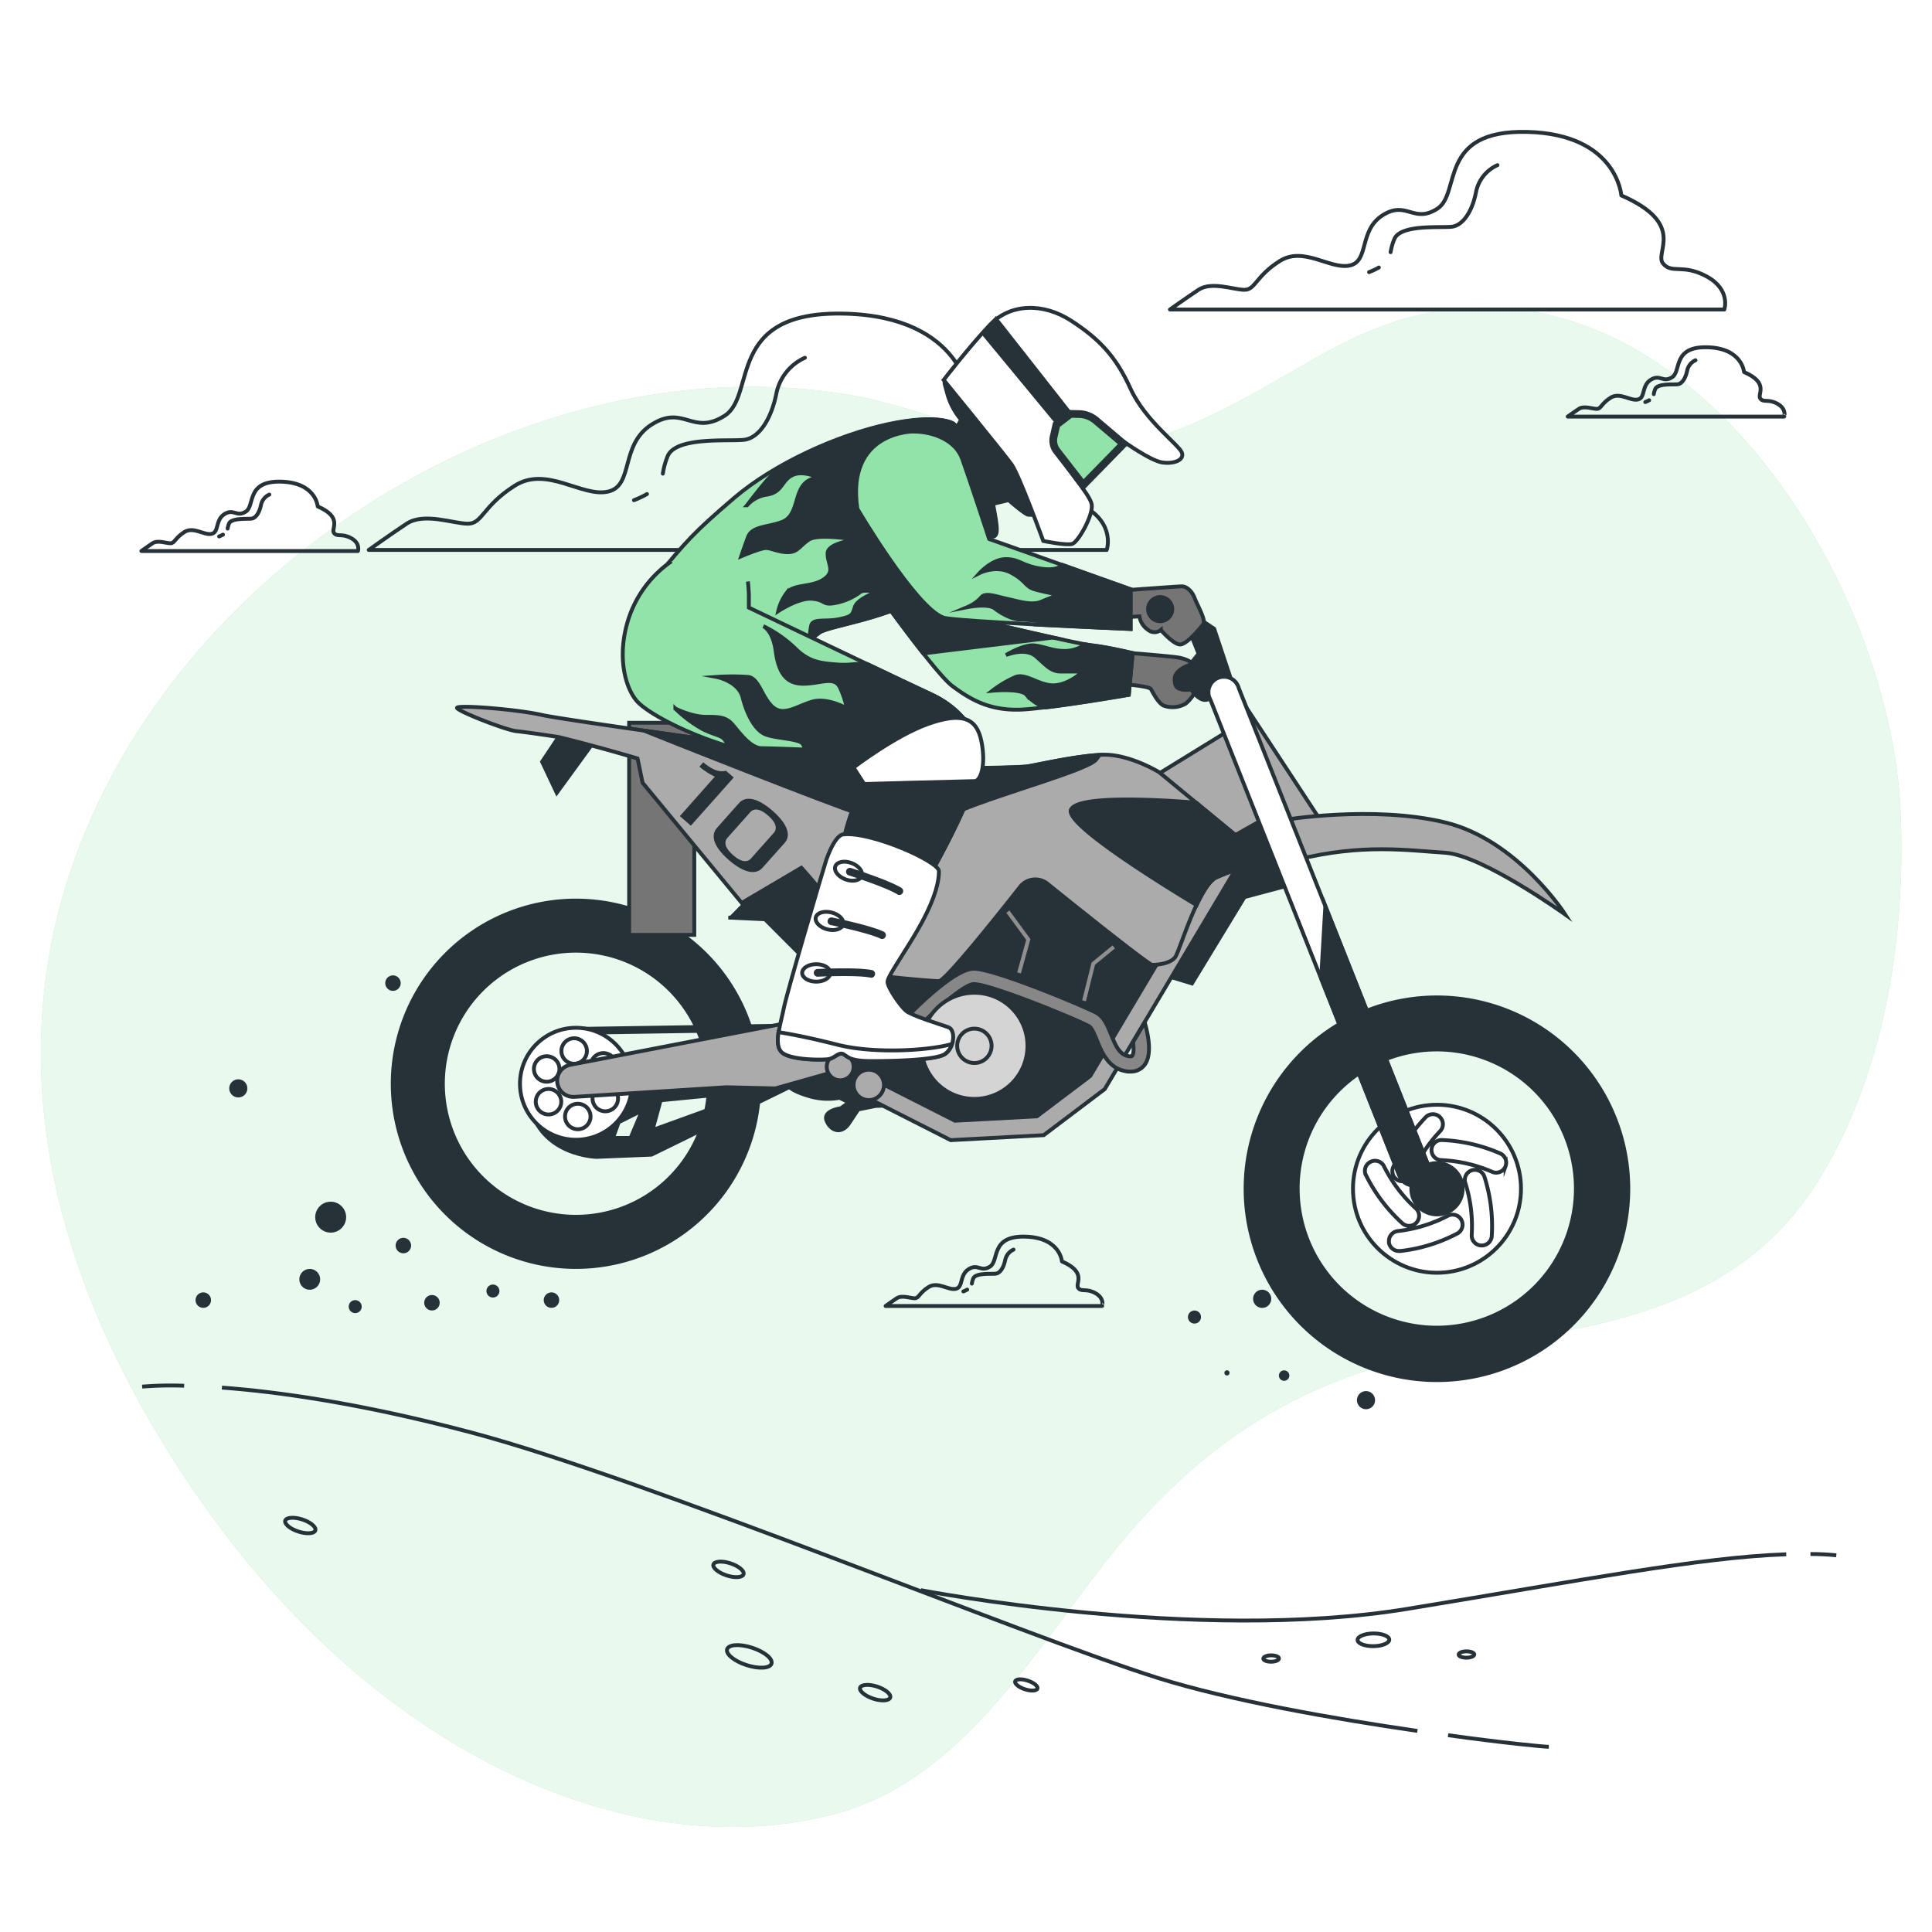 <svg class="animated" id="freepik_stories-motocross" xmlns="http://www.w3.org/2000/svg" viewBox="0 0 500 500" version="1.1" xmlns:xlink="http://www.w3.org/1999/xlink" xmlns:svgjs="http://svgjs.com/svgjs"><style>svg#freepik_stories-motocross:not(.animated) .animable {opacity: 0;}svg#freepik_stories-motocross.animated #freepik--Clouds--inject-52 {animation: 1s 1 forwards cubic-bezier(.36,-0.01,.5,1.38) slideRight,3s Infinite  linear shake;animation-delay: 0s,1s;}svg#freepik_stories-motocross.animated #freepik--Character--inject-52 {animation: 1.0s 1 forwards cubic-bezier(.36,-0.01,.5,1.38) lightSpeedLeft,1.5s Infinite  linear shake;animation-delay: 0s,1s;}            @keyframes slideRight {                0% {                    opacity: 0;                    transform: translateX(30px);                }                100% {                    opacity: 1;                    transform: translateX(0);                }            }                    @keyframes shake {                10%, 90% {                    transform: translate3d(-1px, 0, 0);                  }                  20%, 80% {                    transform: translate3d(2px, 0, 0);                  }                  30%, 50%, 70% {                    transform: translate3d(-4px, 0, 0);                  }                  40%, 60% {                    transform: translate3d(4px, 0, 0);                  }            }                    @keyframes lightSpeedLeft {              from {                transform: translate3d(-50%, 0, 0) skewX(20deg);                opacity: 0;              }              60% {                transform: skewX(-10deg);                opacity: 1;              }              80% {                transform: skewX(2deg);              }              to {                opacity: 1;                transform: translate3d(0, 0, 0);              }            }        </style><g id="freepik--background-simple--inject-52" class="animable" style="transform-origin: 251.33px 276.195px;"><path d="M339,93.48c-17,9.66-35.51,21.61-56.15,22.69-21.34,1.12-41.39-10.14-62.07-13.8C131.81,86.61,30.84,154.75,13.37,243.85c-8.93,45.55,4.46,89.31,28.06,128.41C91.05,454.51,164.19,483.86,217,469.17c33.1-9.2,52-44.16,72.29-68.94,26.27-32,55.33-47.09,96.29-52.68,34.65-4.72,66.73-11.45,85.91-43.47,16.52-27.59,21.74-62.29,20.38-94C489.32,150.2,436.41,65.13,366.54,81.68,356.78,84,347.77,88.47,339,93.48Z" style="fill: rgb(146, 227, 169); transform-origin: 251.33px 276.195px;" id="elg7vcorna6b8" class="animable"></path><g id="el41f561ihtqo"><path d="M339,93.48c-17,9.66-35.51,21.61-56.15,22.69-21.34,1.12-41.39-10.14-62.07-13.8C131.81,86.61,30.84,154.75,13.37,243.85c-8.93,45.55,4.46,89.31,28.06,128.41C91.05,454.51,164.19,483.86,217,469.17c33.1-9.2,52-44.16,72.29-68.94,26.27-32,55.33-47.09,96.29-52.68,34.65-4.72,66.73-11.45,85.91-43.47,16.52-27.59,21.74-62.29,20.38-94C489.32,150.2,436.41,65.13,366.54,81.68,356.78,84,347.77,88.47,339,93.48Z" style="fill: rgb(255, 255, 255); opacity: 0.8; transform-origin: 251.33px 276.195px;" class="animable"></path></g></g><g id="freepik--Floor--inject-52" class="animable" style="transform-origin: 256.01px 405.317px;"><path d="M374.76,449.07c14.41,2,24.9,3,26.07,3" style="fill: none; stroke: rgb(38, 50, 56); stroke-miterlimit: 10; transform-origin: 387.795px 450.57px;" id="eln9xfkyne27" class="animable"></path><path d="M57.43,359.11c14.24,1.05,35.83,4,64.66,11.65,45.71,12.15,142.85,52.58,177.56,63.49,18.7,5.87,45.73,10.6,67.17,13.71" style="fill: none; stroke: rgb(38, 50, 56); stroke-miterlimit: 10; transform-origin: 212.125px 403.535px;" id="el81sx43frz4k" class="animable"></path><path d="M36.79,358.86a91.67,91.67,0,0,1,10.87-.23" style="fill: none; stroke: rgb(38, 50, 56); stroke-miterlimit: 10; transform-origin: 42.225px 358.712px;" id="elynao3b8c5kj" class="animable"></path><path d="M468.54,402.18q3.49,0,6.69.33" style="fill: none; stroke: rgb(38, 50, 56); stroke-miterlimit: 10; transform-origin: 471.885px 402.345px;" id="eli8n73i6t9oh" class="animable"></path><path d="M238.29,411.53s71.28,13.79,125.84,4.86C409.2,409,440.05,403,462.28,402.25" style="fill: none; stroke: rgb(38, 50, 56); stroke-miterlimit: 10; transform-origin: 350.285px 410.825px;" id="ellnhb6b9if8" class="animable"></path><path d="M199.66,430.55c-.4,1.24-3.3,1.4-6.48.37s-5.43-2.88-5-4.12,3.31-1.4,6.49-.36S200.07,429.31,199.66,430.55Z" style="fill: none; stroke: rgb(38, 50, 56); stroke-miterlimit: 10; transform-origin: 193.918px 428.676px;" id="eli4voupghm" class="animable"></path><path d="M268.49,437c-.21.62-1.66.7-3.25.18s-2.71-1.43-2.51-2.05,1.65-.7,3.24-.18S268.69,436.38,268.49,437Z" style="fill: none; stroke: rgb(38, 50, 56); stroke-miterlimit: 10; transform-origin: 265.61px 436.065px;" id="elzm8zog9eqql" class="animable"></path><path d="M230.39,439.32c-.29.86-2.26,1-4.41.29s-3.67-2-3.39-2.83,2.26-1,4.41-.29S230.67,438.46,230.39,439.32Z" style="fill: none; stroke: rgb(38, 50, 56); stroke-miterlimit: 10; transform-origin: 226.49px 438.055px;" id="ele2c7r0uihd4" class="animable"></path><path d="M192.43,407.42c-.29.86-2.26,1-4.41.29s-3.67-2-3.39-2.83,2.26-1,4.41-.29S192.71,406.55,192.43,407.42Z" style="fill: none; stroke: rgb(38, 50, 56); stroke-miterlimit: 10; transform-origin: 188.53px 406.155px;" id="el7honqntkde2" class="animable"></path><path d="M81.61,396.06c-.28.87-2.25,1-4.41.3s-3.66-2-3.38-2.83,2.25-1,4.4-.3S81.89,395.2,81.61,396.06Z" style="fill: none; stroke: rgb(38, 50, 56); stroke-miterlimit: 10; transform-origin: 77.715px 394.801px;" id="el0yqv23308ux" class="animable"></path><path d="M359.54,424.34c0,.91-1.82,1.66-4.08,1.69s-4.11-.7-4.12-1.61,1.82-1.66,4.08-1.68S359.53,423.43,359.54,424.34Z" style="fill: none; stroke: rgb(38, 50, 56); stroke-miterlimit: 10; transform-origin: 355.44px 424.385px;" id="elez1f76nbo7m" class="animable"></path><path d="M331,429.2c0,.46-.91.84-2,.85s-2.05-.35-2.06-.8.91-.84,2-.85S331,428.75,331,429.2Z" style="fill: none; stroke: rgb(38, 50, 56); stroke-miterlimit: 10; transform-origin: 328.97px 429.225px;" id="elifomwvysq7f" class="animable"></path><path d="M381.55,428.17c0,.45-.91.83-2,.84s-2.05-.34-2.06-.8.91-.83,2-.84S381.54,427.72,381.55,428.17Z" style="fill: none; stroke: rgb(38, 50, 56); stroke-miterlimit: 10; transform-origin: 379.52px 428.19px;" id="eltq4oa8pseg" class="animable"></path></g><g id="freepik--Clouds--inject-52" class="animable animator-active" style="transform-origin: 249.217px 186.058px;"><path d="M280.44,131c-8.31-4.53-12.08-.75-15.1-4.53s8.3-13.59-14.35-23.4c0,0-1.51-21.14-32.46-21.9s-22.65,21.14-31,26.43-10.56-3-18.87,2.26-4.53,15.86-11.32,17.37-15.86-6.8-24.16-1.51-8.31,9.81-12.08,9.81-11.33-3-15.86,0-9.81,6.8-9.81,6.8h191S288.74,135.49,280.44,131Z" style="fill: none; stroke: rgb(38, 50, 56); stroke-linecap: round; stroke-linejoin: round; transform-origin: 191.078px 111.74px;" id="el9itsc3h1av" class="animable"></path><path d="M167.44,127.86a24.63,24.63,0,0,1-3.37,1.59" style="fill: none; stroke: rgb(38, 50, 56); stroke-linecap: round; stroke-linejoin: round; transform-origin: 165.755px 128.655px;" id="ela941plhr27r" class="animable"></path><path d="M208.31,92.59a12.93,12.93,0,0,0-7.38,9.22c-1.38,6.91-4.6,11.52-8.29,12s-17.51-.92-19.81,4.15a19.83,19.83,0,0,0-1.29,4.62" style="fill: none; stroke: rgb(38, 50, 56); stroke-linecap: round; stroke-linejoin: round; transform-origin: 189.925px 107.585px;" id="eldwofqlrznf" class="animable"></path><path d="M90.87,139.27c-2.44-1.33-3.55-.22-4.43-1.33s2.43-4-4.21-6.87c0,0-.44-6.2-9.53-6.42s-6.65,6.2-9.08,7.75-3.1-.89-5.54.66-1.33,4.66-3.32,5.1-4.66-2-7.09-.44-2.44,2.88-3.55,2.88-3.32-.89-4.65,0-2.88,2-2.88,2H92.64S93.31,140.6,90.87,139.27Z" style="fill: none; stroke: rgb(38, 50, 56); stroke-linecap: round; stroke-linejoin: round; transform-origin: 64.657px 133.622px;" id="elae9jcntjt7" class="animable"></path><path d="M57.71,138.36a9.46,9.46,0,0,1-1,.47" style="fill: none; stroke: rgb(38, 50, 56); stroke-linecap: round; stroke-linejoin: round; transform-origin: 57.21px 138.595px;" id="el127zayn9q3p" class="animable"></path><path d="M69.7,128a3.75,3.75,0,0,0-2.16,2.7c-.41,2-1.35,3.38-2.44,3.52S60,134,59.29,135.45a6,6,0,0,0-.38,1.35" style="fill: none; stroke: rgb(38, 50, 56); stroke-linecap: round; stroke-linejoin: round; transform-origin: 64.305px 132.4px;" id="elhdyo12pxqa" class="animable"></path><path d="M441.71,71.56c-6.23-3.4-9.07-.56-11.34-3.4S436.61,58,419.6,50.58c0,0-1.14-15.88-24.38-16.44S378.2,50,372,54s-7.94-2.26-14.18,1.71-3.4,11.9-8.51,13-11.9-5.1-18.14-1.14S324.9,75,322.06,75s-8.5-2.27-11.9,0-7.38,5.1-7.38,5.1H446.25S448,75,441.71,71.56Z" style="fill: none; stroke: rgb(38, 50, 56); stroke-linecap: round; stroke-linejoin: round; transform-origin: 374.627px 57.113px;" id="elbft8lcm5epi" class="animable"></path><path d="M356.85,69.23a19.89,19.89,0,0,1-2.54,1.2" style="fill: none; stroke: rgb(38, 50, 56); stroke-linecap: round; stroke-linejoin: round; transform-origin: 355.58px 69.83px;" id="eljill4uyxzls" class="animable"></path><path d="M387.54,42.74A9.71,9.71,0,0,0,382,49.67c-1,5.19-3.46,8.65-6.23,9s-13.15-.69-14.88,3.12a15,15,0,0,0-1,3.47" style="fill: none; stroke: rgb(38, 50, 56); stroke-linecap: round; stroke-linejoin: round; transform-origin: 373.715px 54px;" id="el9d2mtucm5p" class="animable"></path><path d="M460,104.49c-2.44-1.33-3.55-.22-4.43-1.33s2.43-4-4.21-6.87c0,0-.45-6.2-9.53-6.42s-6.65,6.2-9.08,7.75-3.1-.88-5.54.67-1.33,4.65-3.33,5.1-4.65-2-7.08-.45-2.44,2.88-3.55,2.88-3.32-.88-4.65,0-2.88,2-2.88,2h56.05S462.4,105.82,460,104.49Z" style="fill: none; stroke: rgb(38, 50, 56); stroke-linecap: round; stroke-linejoin: round; transform-origin: 433.782px 98.842px;" id="eltid1wligge" class="animable"></path><path d="M426.8,103.58a7.8,7.8,0,0,1-1,.47" style="fill: none; stroke: rgb(38, 50, 56); stroke-linecap: round; stroke-linejoin: round; transform-origin: 426.3px 103.815px;" id="elajujsyl1juh" class="animable"></path><path d="M438.79,93.23a3.78,3.78,0,0,0-2.16,2.71c-.41,2-1.35,3.38-2.44,3.51s-5.13-.27-5.81,1.22A5.91,5.91,0,0,0,428,102" style="fill: none; stroke: rgb(38, 50, 56); stroke-linecap: round; stroke-linejoin: round; transform-origin: 433.395px 97.615px;" id="el5zqbvmfwd3v" class="animable"></path><path d="M283.47,334.66c-2.44-1.33-3.54-.22-4.43-1.33s2.44-4-4.21-6.87c0,0-.44-6.2-9.53-6.42s-6.64,6.2-9.08,7.75-3.1-.88-5.54.67-1.33,4.65-3.32,5.09-4.65-2-7.09-.44-2.44,2.88-3.55,2.88-3.32-.89-4.65,0-2.88,2-2.88,2h56.05S285.91,336,283.47,334.66Z" style="fill: none; stroke: rgb(38, 50, 56); stroke-linecap: round; stroke-linejoin: round; transform-origin: 257.257px 329.012px;" id="ele385mqx7u2" class="animable"></path><path d="M250.31,333.75a7.18,7.18,0,0,1-1,.47" style="fill: none; stroke: rgb(38, 50, 56); stroke-linecap: round; stroke-linejoin: round; transform-origin: 249.81px 333.985px;" id="el51p4vmxobxp" class="animable"></path><path d="M262.3,323.4a3.8,3.8,0,0,0-2.16,2.71c-.4,2-1.35,3.38-2.43,3.51s-5.14-.27-5.82,1.22a6.46,6.46,0,0,0-.38,1.36" style="fill: none; stroke: rgb(38, 50, 56); stroke-linecap: round; stroke-linejoin: round; transform-origin: 256.905px 327.8px;" id="elbbt9bvbwwu" class="animable"></path></g><g id="freepik--Character--inject-52" class="animable" style="transform-origin: 236.005px 222.19px;"><path d="M293.11,169.05s6.52.5,11,1,6.27,2.76,6.27,5.26a10,10,0,0,1-3.51,6.78,6.74,6.74,0,0,1-5.77.5c-1.5-.76-2.76-3.51-3.26-4.27s-7-1.25-7-1.25l1-7.77Z" style="fill: rgb(117, 117, 117); stroke: rgb(38, 50, 56); stroke-miterlimit: 10; transform-origin: 300.61px 176.033px;" id="elankqj0m213l" class="animable"></path><path d="M243.46,125.67s9,28.08,9.53,30.34a19.64,19.64,0,0,0,2.25,5s23.07,5.52,27.34,6,10.53,2,10.53,2l-1,10.78s-17.31,3-26.33,3.76-14.3-2.26-19.31-6-24.16-31-24.16-31" style="fill: rgb(146, 227, 169); stroke: rgb(38, 50, 56); stroke-miterlimit: 10; transform-origin: 257.71px 154.669px;" id="elvbay60jmh8c" class="animable"></path><path d="M280.84,166.76a9,9,0,0,1-5.24,1.71c-3.19,0-5-1.06-7.81-1.42s-7.45,2.49-7.45,2.49,5-2.13,7.81.35,3.9,3.9,6.38,3.9h5.68s-3.19,3.2-7.1,3.55-7.45-3.19-10.28-2.13a28.35,28.35,0,0,0-6,3.55s7.45-.71,8.86,1.07a11.46,11.46,0,0,0,4.82,3.27c9.28-1.12,21.63-3.27,21.63-3.27l1-10.78s-6.27-1.51-10.53-2C282.16,167,281.57,166.89,280.84,166.76Z" style="fill: rgb(38, 50, 56); stroke: rgb(38, 50, 56); stroke-miterlimit: 10; transform-origin: 274.985px 174.93px;" id="elorgys1majx9" class="animable"></path><path d="M227.42,141.56l-5.11,5.05s9.3,13.21,16.63,22.49L272.55,165c-7.91-1.75-17.31-4-17.31-4a19.64,19.64,0,0,1-2.25-5c-.19-.83-1.52-5.14-3.13-10.26-3.52-.84-5.94-1.53-6.44-1.95C241.81,142.46,233.12,141.83,227.42,141.56Z" style="fill: rgb(38, 50, 56); stroke: rgb(38, 50, 56); stroke-miterlimit: 10; transform-origin: 247.43px 155.33px;" id="el5dn8me5a2ru" class="animable"></path><polygon points="301.54 252.4 308.48 254.51 322.07 232.17 335.65 228.54 327.2 205.29 313.01 211.03 301.54 252.4" style="fill: rgb(38, 50, 56); stroke: rgb(38, 50, 56); stroke-miterlimit: 10; transform-origin: 318.595px 229.9px;" id="elgdvvfghm0a" class="animable"></polygon><path d="M188.48,237.47l9.49.43,11.47,11.48L204,280.78s0,1.21,4.83,2.71a17,17,0,0,0,8.45.61l2.42,1.21-2.11,1.51s-4.83.6-3.63,3.32,3.93,3.32,5.74.6,2.42-3.62,2.42-3.62l4.52-.91,9.06-.3L246,291.35l21.44-.31,13-8.75,21.13-32.91-.9-5.44-37.44-25.66-16.31,22.94-38-24.45" style="fill: rgb(38, 50, 56); stroke: rgb(38, 50, 56); stroke-miterlimit: 10; transform-origin: 245.025px 254.637px;" id="el55m4es1v2tj" class="animable"></path><polyline points="260.84 235.93 266.13 243.14 263.73 251.79" style="fill: none; stroke: rgb(143, 143, 143); stroke-miterlimit: 10; transform-origin: 263.485px 243.86px;" id="el6sqcluom97a" class="animable"></polyline><polyline points="288.24 245.06 282.95 249.39 280.55 259" style="fill: none; stroke: rgb(143, 143, 143); stroke-miterlimit: 10; transform-origin: 284.395px 252.03px;" id="elns14flsh4dg" class="animable"></polyline><path d="M149.06,233.07a47.41,47.41,0,1,0,47.4,47.41A47.41,47.41,0,0,0,149.06,233.07Zm0,81.83a34.43,34.43,0,1,1,34.42-34.42A34.42,34.42,0,0,1,149.06,314.9Z" style="fill: rgb(38, 50, 56); stroke: rgb(38, 50, 56); stroke-miterlimit: 10; transform-origin: 149.05px 280.48px;" id="elgl7my369lf5" class="animable"></path><path d="M150.27,278.22l-13.77,7.62c2.93,13.77,17.87,14.06,17.87,14.06l14.35-.58L210,279.1l.58-5.86ZM162.86,294h-3.51l1.17-3.22,4.69-2.34Zm6.74-2.34,1.76-6.45,14.94-1.46.29,1.76Z" style="fill: rgb(38, 50, 56); transform-origin: 173.54px 286.57px;" id="elljfpqctegh" class="animable"></path><line x1="148.22" y1="266.8" x2="205.05" y2="265.92" style="fill: none; stroke: rgb(38, 50, 56); stroke-linecap: round; stroke-miterlimit: 10; stroke-width: 2px; transform-origin: 176.635px 266.36px;" id="el6wk8i4luvfb" class="animable"></line><circle cx="149.06" cy="280.48" r="14.49" style="fill: rgb(255, 255, 255); stroke: rgb(38, 50, 56); stroke-miterlimit: 10; transform-origin: 149.06px 280.48px;" id="elnzra6j6nqz" class="animable"></circle><circle cx="148.59" cy="272" r="3.3" style="fill: rgb(255, 255, 255); stroke: rgb(38, 50, 56); stroke-miterlimit: 10; transform-origin: 148.59px 272px;" id="ela5lhkh2xe0q" class="animable"></circle><path d="M143.13,273.79a3.3,3.3,0,1,0,1.21,4.5A3.29,3.29,0,0,0,143.13,273.79Z" style="fill: rgb(255, 255, 255); stroke: rgb(38, 50, 56); stroke-miterlimit: 10; transform-origin: 141.48px 276.647px;" id="el2n2mcwkbrn4" class="animable"></path><path d="M140.3,282.27a3.3,3.3,0,1,0,4.51,1.2A3.3,3.3,0,0,0,140.3,282.27Z" style="fill: rgb(255, 255, 255); stroke: rgb(38, 50, 56); stroke-miterlimit: 10; transform-origin: 141.955px 285.125px;" id="elstyuqv5vipp" class="animable"></path><circle cx="149.53" cy="288.95" r="3.3" style="fill: rgb(255, 255, 255); stroke: rgb(38, 50, 56); stroke-miterlimit: 10; transform-origin: 149.53px 288.95px;" id="eln382iqyczre" class="animable"></circle><path d="M155,287.16a3.3,3.3,0,1,0-1.21-4.5A3.29,3.29,0,0,0,155,287.16Z" style="fill: rgb(255, 255, 255); stroke: rgb(38, 50, 56); stroke-miterlimit: 10; transform-origin: 156.65px 284.303px;" id="el9w9ytetm70w" class="animable"></path><path d="M157.81,278.68a3.29,3.29,0,1,0-4.5-1.2A3.29,3.29,0,0,0,157.81,278.68Z" style="fill: rgb(255, 255, 255); stroke: rgb(38, 50, 56); stroke-miterlimit: 10; transform-origin: 156.159px 275.834px;" id="eljkj4bcxk36" class="animable"></path><path d="M371.89,258.13a49.52,49.52,0,1,0,49.51,49.52A49.52,49.52,0,0,0,371.89,258.13Zm0,85.47a36,36,0,1,1,35.95-36A36,36,0,0,1,371.89,343.6Z" style="fill: rgb(38, 50, 56); stroke: rgb(38, 50, 56); stroke-miterlimit: 10; transform-origin: 371.88px 307.65px;" id="el0csmnyjz7amc" class="animable"></path><circle cx="371.89" cy="307.65" r="21.74" style="fill: rgb(255, 255, 255); stroke: rgb(38, 50, 56); stroke-miterlimit: 10; transform-origin: 371.89px 307.65px;" id="el6zp296utsj" class="animable"></circle><path d="M383.47,322.33h-.24a2.6,2.6,0,0,1-2.35-2.82,37,37,0,0,0-1.64-13.31,2.6,2.6,0,0,1,4.92-1.69,41.89,41.89,0,0,1,1.9,15.47A2.6,2.6,0,0,1,383.47,322.33Zm4.84-23.79a41.7,41.7,0,0,0-15.19-3.5,2.6,2.6,0,0,0-.09,5.2,37,37,0,0,1,13.07,3,2.6,2.6,0,0,0,3.46-1.25l.09-.22A2.61,2.61,0,0,0,388.31,298.54ZM369,289.1a41.64,41.64,0,0,0-8.49,13.08,2.6,2.6,0,0,0,4.86,1.86,36.69,36.69,0,0,1,7.29-11.25,2.6,2.6,0,0,0,0-3.68l-.17-.16A2.61,2.61,0,0,0,369,289.1Zm-15.5,15a41.6,41.6,0,0,0,9.38,12.44,2.6,2.6,0,1,0,3.41-3.92,37,37,0,0,1-8.07-10.7,2.59,2.59,0,0,0-3.45-1.27l-.21.11A2.6,2.6,0,0,0,353.45,304.07Zm8.77,19.68a41.54,41.54,0,0,0,14.9-4.56,2.6,2.6,0,0,0-2.52-4.55,36.84,36.84,0,0,1-12.82,3.92,2.61,2.61,0,0,0-2.37,2.81,1,1,0,0,0,0,.24A2.61,2.61,0,0,0,362.22,323.75Z" style="fill: rgb(255, 255, 255); stroke: rgb(38, 50, 56); stroke-miterlimit: 10; transform-origin: 371.516px 306.066px;" id="elpbeoc3l904l" class="animable"></path><circle cx="371.89" cy="307.65" r="6.64" style="fill: rgb(38, 50, 56); stroke: rgb(38, 50, 56); stroke-miterlimit: 10; transform-origin: 371.89px 307.65px;" id="elgeumngm3hyv" class="animable"></circle><path d="M209.75,263.57l-62.15,12a4.2,4.2,0,0,0-3.39,4.44h0a4.2,4.2,0,0,0,4.44,3.86L188,281.38l12.68.3,16-4.53-1.21-14.49Z" style="fill: rgb(171, 171, 171); stroke: rgb(38, 50, 56); stroke-miterlimit: 10; transform-origin: 180.439px 273.269px;" id="elgh4kbyh3smj" class="animable"></path><polygon points="246.04 295.07 225.21 284.49 227.5 280.09 247.13 290.04 268.34 288.91 282.14 278.49 315.71 222.14 319.97 224.68 285.9 281.86 270.12 293.78 246.04 295.07" style="fill: rgb(171, 171, 171); stroke: rgb(38, 50, 56); stroke-miterlimit: 10; transform-origin: 272.59px 258.605px;" id="eltkp9gxgl2k" class="animable"></polygon><path d="M293.24,269.69c.22,1.66.18,3-.24,3.56,0,0-.12.17-.64.12-2.46-.24-3.47-2.3-4.84-5.68-.94-2.32-1.82-4.51-3.76-5.56-2.88-1.57-26.25-11.42-31.74-11.42-5.28,0-16.31,11.35-19.57,14.82a2,2,0,1,0,2.9,2.71c6.11-6.52,14.22-13.56,16.67-13.56,4.28,0,26.38,9,29.84,10.93.69.38,1.38,2.07,2,3.57,1.31,3.23,3.11,7.66,8.15,8.14a5.43,5.43,0,0,0,.57,0,4.37,4.37,0,0,0,3.6-1.68c2-2.58,1.06-7.54.08-11Z" style="fill: rgb(135, 135, 135); stroke: rgb(38, 50, 56); stroke-miterlimit: 10; transform-origin: 264.545px 264.019px;" id="elsoitjwbr9s" class="animable"></path><circle cx="252.17" cy="270.66" r="13.74" style="fill: rgb(212, 212, 212); stroke: rgb(38, 50, 56); stroke-miterlimit: 10; transform-origin: 252.17px 270.66px;" id="elytcrum41jsc" class="animable"></circle><circle cx="252.17" cy="270.66" r="4.45" style="fill: rgb(212, 212, 212); stroke: rgb(38, 50, 56); stroke-miterlimit: 10; transform-origin: 252.17px 270.66px;" id="eleoj88lq07nq" class="animable"></circle><polygon points="320.86 180.53 341.69 212.24 333.24 215.56 320.86 180.53" style="fill: rgb(171, 171, 171); stroke: rgb(38, 50, 56); stroke-miterlimit: 10; transform-origin: 331.275px 198.045px;" id="elfsaj9yp7gxc" class="animable"></polygon><path d="M332,212.24s23.25-3.93,42,.6,31.1,23.85,31.1,23.85-21.44-15.39-31.1-16-21.44-2.41-38.35,1.81Z" style="fill: rgb(171, 171, 171); stroke: rgb(38, 50, 56); stroke-miterlimit: 10; transform-origin: 368.55px 223.674px;" id="el3pqah911hum" class="animable"></path><polygon points="318.14 188.99 298.51 201.07 316.93 217.67 328.71 211.03 318.14 188.99" style="fill: rgb(171, 171, 171); stroke: rgb(38, 50, 56); stroke-miterlimit: 10; transform-origin: 313.61px 203.33px;" id="elero7rhi3zma" class="animable"></polygon><g id="elovcl3zoaz8h"><rect x="162.82" y="187.05" width="16.86" height="54.9" style="fill: rgb(117, 117, 117); stroke: rgb(38, 50, 56); stroke-miterlimit: 10; transform-origin: 171.25px 214.5px; transform: rotate(-53.95deg);" class="animable"></rect></g><polygon points="154.02 191.53 144.53 190.8 140.3 197.14 144.09 205.17 154.02 191.53" style="fill: rgb(38, 50, 56); stroke: rgb(38, 50, 56); stroke-miterlimit: 10; transform-origin: 147.16px 197.985px;" id="elg7uqd9vrtcg" class="animable"></polygon><path d="M300,199.86s-7.85-4.83-14.79-4.53-17.21,2.72-19.32,3-15.4.6-24.76.3-94.21-12.08-100.85-13.59-22.34-2.71-22-1.81,12.68,5.74,15.4,6,10.87,1.51,10.87,1.51S153.9,193,165,196.3l1.3,6.28,25.66,31.1,15.43-9.1a116.87,116.87,0,0,1,8.12,10c4.83,6.95,9.72,17.2,10.9,17.66s14.47,1.67,16.58,1.67c1.61,0,14.86-16.57,21-24.39a5,5,0,0,1,7.1-.81c8.17,6.57,26.2,21,27.13,21,1.21,0,4.83-.3,6-2.12s6-18.41,10.57-20.53a120.61,120.61,0,0,1,12.68-4.53Z" style="fill: rgb(171, 171, 171); stroke: rgb(38, 50, 56); stroke-miterlimit: 10; transform-origin: 222.872px 218.415px;" id="elecbcn51zkkb" class="animable"></path><path d="M185,201a18.71,18.71,0,0,1-4-2.58l1-1.14c2.85,2.39,4.45,2.49,5.89,2.2l2,1.73-11.1,12.48-2.84-2.48Z" style="fill: rgb(38, 50, 56); transform-origin: 182.92px 205.485px;" id="elqfo8mfu334" class="animable"></path><path d="M191.26,207.83c1.7-1.91,4.74-1.43,8.68,2s4.83,6.4,3.13,8.31l-5.73,6.43c-1.69,1.91-4.75,1.45-8.72-2s-4.78-6.39-3.08-8.3Zm-3,9c-1,1.12-.61,2.66,1.45,4.47s3.66,2,4.66.86l5.86-6.59c1-1.14.66-2.65-1.43-4.49s-3.66-2-4.67-.85Z" style="fill: rgb(38, 50, 56); transform-origin: 194.296px 216.203px;" id="eljrkszxmhicj" class="animable"></path><path d="M248.39,209.82c11.78-4.83,33.22-10.57,35.33-13.28.35-.45.64-.83.88-1.17-6.92.41-16.64,2.69-18.69,3s-15.4.6-24.76.3c-6.29-.2-46.62-5.58-74.44-9.55,7,2.8,47.48,18.87,56,21.63C232.09,213.75,236.62,214.65,248.39,209.82Z" style="fill: rgb(38, 50, 56); stroke: rgb(38, 50, 56); stroke-miterlimit: 10; transform-origin: 225.655px 201.171px;" id="ele57bkz191j4" class="animable"></path><path d="M309.58,207.73c-8.77-.71-30.48-2.06-32.4,1.77-1.69,3.38,19.67,17,32.5,24.75,1.61-3.44,3.4-6.4,5.14-7.22a120.61,120.61,0,0,1,12.68-4.53Z" style="fill: rgb(38, 50, 56); stroke: rgb(38, 50, 56); stroke-miterlimit: 10; transform-origin: 302.293px 220.579px;" id="el3qh2r5rxcz4" class="animable"></path><path d="M311.5,167.55l-3.62,4.53S304,173.29,304,175.7s.91,2.42,1.81,2.72a6.06,6.06,0,0,0,2.42,0s1.81,2.72,3.62,2.72,4.53-2.72,4.53-2.72Z" style="fill: rgb(38, 50, 56); stroke: rgb(38, 50, 56); stroke-miterlimit: 10; transform-origin: 310.19px 174.345px;" id="el9fr1ve79bls" class="animable"></path><polygon points="307.27 161.81 313.61 177.82 318.75 176.31 314.22 162.72 307.88 158.49 307.27 161.81" style="fill: rgb(38, 50, 56); stroke: rgb(38, 50, 56); stroke-miterlimit: 10; transform-origin: 313.01px 168.155px;" id="elf05plsf6vg9" class="animable"></polygon><path d="M365.85,306.79a4,4,0,0,1-3.69-2.51L313.25,181.09a4,4,0,1,1,7.37-2.93l48.92,123.19a4,4,0,0,1-2.23,5.16A3.94,3.94,0,0,1,365.85,306.79Z" style="fill: rgb(255, 255, 255); stroke: rgb(38, 50, 56); stroke-miterlimit: 10; transform-origin: 341.277px 240.964px;" id="elxv1e2mw6jl" class="animable"></path><path d="M228.77,280.78a3.93,3.93,0,1,0-3.93,3.92A3.93,3.93,0,0,0,228.77,280.78Z" style="fill: rgb(171, 171, 171); stroke: rgb(38, 50, 56); stroke-miterlimit: 10; transform-origin: 224.84px 280.77px;" id="elp0wripttupq" class="animable"></path><path d="M220.92,276.1a3.48,3.48,0,1,0-3.47,3.47A3.47,3.47,0,0,0,220.92,276.1Z" style="fill: rgb(171, 171, 171); stroke: rgb(38, 50, 56); stroke-miterlimit: 10; transform-origin: 217.44px 276.09px;" id="ellk9z9x3reu8" class="animable"></path><path d="M193.33,130.81l0,.06Z" style="fill: rgb(38, 50, 56); stroke: rgb(38, 50, 56); stroke-miterlimit: 10; transform-origin: 193.33px 130.84px;" id="elidaar4pdfvn" class="animable"></path><path d="M367.31,306.51a4,4,0,0,0,2.23-5.16L343,234.48l-1.09,18.75,20.27,51a4,4,0,0,0,5.15,2.23Z" style="fill: rgb(38, 50, 56); stroke: rgb(38, 50, 56); stroke-miterlimit: 10; transform-origin: 355.861px 270.605px;" id="el3ect1xv8c56" class="animable"></path><path d="M268.53,132.94a5.61,5.61,0,0,1-2.5.25c-1-.25-5-3.76-5-3.76l-7.27,1.75s-2.26-14.29-3.51-15.54a47.12,47.12,0,0,1-3.26-4l1.76-3a17.52,17.52,0,0,1-3.52-6.51c-1-3.77-1-3-.25-4s7.53-1.25,10.79,2.26S271,122.91,268.53,132.94Z" style="fill: rgb(38, 50, 56); stroke: rgb(38, 50, 56); stroke-miterlimit: 10; transform-origin: 256.654px 115.357px;" id="elysjrde9uqea" class="animable"></path><path d="M246.72,109.62s8,6.77,9.28,15,2.76,13,1.5,14-5.26-3.25-5.26-3.25-4,12-12.79,18.3-25.08,8.27-27.33,10-5.52,3.51-14.3,9.78-20.31,7.27-26.33,2.51-9.52-16.8-1.75-26.33,10-12,20.31-20.81,26.83-16.3,39.87-19.06S246.72,109.62,246.72,109.62Z" style="fill: rgb(146, 227, 169); stroke: rgb(38, 50, 56); stroke-miterlimit: 10; transform-origin: 211.621px 143.721px;" id="eltd6lrj444q" class="animable"></path><path d="M246.72,109.62s-3.76-2.51-16.8.25a102.74,102.74,0,0,0-27.64,10.72,34.64,34.64,0,0,0-3.31,3.18c-2.64,3-5.28,6.55-5.64,7a8.34,8.34,0,0,1,5.28-2.78c3.91-.71,3.55-3.55,6.39-5s7.09.71,7.09.71a5,5,0,0,0-4.61,2.48c-1.77,2.84-1.42,7.45-5,8.87s-7.81,1.07-8.87,3.91-1.78,5-1.78,5,5-2.13,6.39-2.13,3.19,1.07,5.67,1.07,2.84-1.42,5.33-3.19,12.41,0,12.41,0-7.45.71-7.45,3.54,2.13,4.62-1.06,6.74-7.81,1.07-9.58,3.55a12.44,12.44,0,0,0-2.13,4.61s5.32-3.54,8.87-3.19,2.48,1.78,6,1.07a15.44,15.44,0,0,0,6.39-2.84c1.06-.71,4.25,0,4.25,0s-5,1.77-5.67,3.9-.71,2.48-4.26,3.19-6.74-.35-7.09,1.78a21.6,21.6,0,0,0-.36,3.19s.54-.32,1.47-.74c.37-.26.71-.51,1-.76,2.25-1.76,18.55-3.76,27.33-10s12.79-18.3,12.79-18.3,4,4.26,5.26,3.25-.25-5.76-1.5-14S246.72,109.62,246.72,109.62Z" style="fill: rgb(38, 50, 56); stroke: rgb(38, 50, 56); stroke-miterlimit: 10; transform-origin: 224.847px 136.913px;" id="el78jpgrplu9j" class="animable"></path><path d="M193.56,150.49s.25,2.51.25,3.76v3s39.87,19.06,47.39,22.57,14,11,11.79,19.81-10.78,24.07-10.78,24.07L240,227.22l-22.32-7a95.09,95.09,0,0,1,2.51-9.28c1-2.51,3.51-8,3.51-8l-2.76-4.27a214.53,214.53,0,0,1-26.58-4c-13.54-3-26.58-9.78-29.59-13.29s-5.26-11.78-2-21.56a29,29,0,0,1,11-14.55" style="fill: rgb(146, 227, 169); stroke: rgb(38, 50, 56); stroke-miterlimit: 10; transform-origin: 207.298px 186.245px;" id="elfkvq5zxovz" class="animable"></path><path d="M253.26,194c-1-6.3-6.2-11.48-12.06-14.21l-6.53-3.09.48,1.31a17.18,17.18,0,0,0-2.08-2.06l-8.59-4.09c-2.55-.3-4.41.38-7.77.12-4.62-.35-7.45-.71-11-4.26a32.38,32.38,0,0,0-8.16-5.67s2.48,1.06,3.19,6.38,2.48,8.52,7.1,8.52,8.16-2.13,9.58,1.06a24.94,24.94,0,0,1,1.77,5.32s-5-2.84-8.87-1.77S202.87,185.5,200,183s-3.55-7.45-6.38-7.81a59.17,59.17,0,0,0-8.16,0s5.67,1.07,6.74,5.32,3.19,8.52,6,9.58,8.87,1.07,9.58,2.49l.71,1.42s-8.52-.36-11.36-.36-5.67-3.9-7.45-6-3.54-2.13-7.09-2.13-7.81-2.13-7.81-2.13a33,33,0,0,0,7.1,5.32c3.55,1.78,5,1.42,6,3.2.19.32.47.77.8,1.29,1.82.54,3.68,1,5.54,1.44a214.53,214.53,0,0,0,26.58,4l2.76,4.27s-.2.45-.52,1.14c7.18.4,13,1.94,18.06-1.51C245.18,199.78,250.39,196.34,253.26,194Z" style="fill: rgb(38, 50, 56); stroke: rgb(38, 50, 56); stroke-miterlimit: 10; transform-origin: 214.02px 183.389px;" id="elx70qxna4e7p" class="animable"></path><path d="M241.2,179.83l-3.12-1.47-32.31,18.42c8.6,1.35,15.12,1.85,15.12,1.85l2.76,4.27s-2.51,5.51-3.51,8a75.61,75.61,0,0,0-2.23,8.07l23.46,6,.84-1.3s8.52-15.3,10.78-24.07S248.73,183.34,241.2,179.83Z" style="fill: rgb(38, 50, 56); stroke: rgb(38, 50, 56); stroke-miterlimit: 10; transform-origin: 229.607px 201.665px;" id="el5df7uz1bdkq" class="animable"></path><path d="M220.89,198.63s10.78-8.27,19.31-11.28,12.54-1.75,13.79,4.51-.25,10.29-1.75,10.29-28.59.75-28.59.75Z" style="fill: rgb(255, 255, 255); stroke: rgb(38, 50, 56); stroke-miterlimit: 10; transform-origin: 237.673px 194.345px;" id="elf6yafbvegz" class="animable"></path><path d="M218.38,215.94s-2-.51-4.51,6.52c-.53,1.49-10.28,34.6-11,38.36s-2.76,9.53-.5,11.54,10.28,2,12,1.75,2.76-2,4-1.25,1.76,1.75,7.28,1.75,16.29-.25,18.8-1.75,3-6.27,1-7-9.53-3-11-4.27-4.76-6-4.76-7.52,5.51-9,9-15.55S243,228,243,225.47,225.41,215.18,218.38,215.94Z" style="fill: rgb(255, 255, 255); stroke: rgb(38, 50, 56); stroke-miterlimit: 10; transform-origin: 224.011px 245.249px;" id="el6fuf6bpf21g" class="animable"></path><path d="M225.41,253l-.2,0c-3.6-.72-13.45-.24-13.55-.23a1,1,0,0,1-.1-2c.42,0,10.2-.5,14,.27a1,1,0,0,1-.19,2Z" style="fill: rgb(38, 50, 56); transform-origin: 218.539px 251.827px;" id="elj1eftprfuys" class="animable"></path><ellipse cx="211.24" cy="251.79" rx="3.64" ry="2.26" style="fill: none; stroke: rgb(38, 50, 56); stroke-miterlimit: 10; transform-origin: 211.24px 251.79px;" id="elhpa8wl80my5" class="animable"></ellipse><path d="M228.1,243a.64.64,0,0,1-.18-.06c-3.32-1.59-13-3.55-13.08-3.57a1,1,0,0,1,.4-1.94c.4.08,10,2,13.53,3.72a1,1,0,0,1-.67,1.85Z" style="fill: rgb(38, 50, 56); transform-origin: 221.721px 240.221px;" id="el532aka4io7t" class="animable"></path><path d="M218.2,239.23c-.31,1.21-2.13,1.79-4.08,1.29s-3.28-1.87-3-3.08,2.14-1.78,4.08-1.29S218.51,238,218.2,239.23Z" style="fill: none; stroke: rgb(38, 50, 56); stroke-miterlimit: 10; transform-origin: 214.663px 238.337px;" id="el8ajt9z1xc0b" class="animable"></path><path d="M232.45,231.57a1.51,1.51,0,0,1-.18-.09c-3.13-1.93-12.52-4.91-12.62-4.94a1,1,0,0,1-.65-1.24,1,1,0,0,1,1.25-.65c.39.13,9.73,3.09,13.06,5.14a1,1,0,0,1-.86,1.78Z" style="fill: rgb(38, 50, 56); transform-origin: 226.35px 228.109px;" id="eltmluul39pzh" class="animable"></path><path d="M223,226.73c-.44,1.17-2.32,1.55-4.2.85s-3.06-2.21-2.62-3.38,2.31-1.55,4.19-.85S223.44,225.56,223,226.73Z" style="fill: none; stroke: rgb(38, 50, 56); stroke-miterlimit: 10; transform-origin: 219.59px 225.465px;" id="el4bj650fcgo" class="animable"></path><path d="M216.63,270.35c-7.31-1.87-12.54-2.82-15.15-3.23-.33,2.21-.29,4.21.86,5.24,2.25,2,10.28,2,12,1.75s2.76-2,4-1.25,1.76,1.75,7.28,1.75,16.29-.25,18.8-1.75a4.82,4.82,0,0,0,1.95-2.68C240.71,271.86,226.33,272.83,216.63,270.35Z" style="fill: rgb(255, 255, 255); stroke: rgb(38, 50, 56); stroke-miterlimit: 10; transform-origin: 223.835px 270.865px;" id="elifp7m0c5qp" class="animable"></path><path d="M290.6,114.13s7,5,10,5.52,6-.5,5.27-2.51-9.53-8.27-13.29-16.55-8-12.79-15.3-17.55-15.8-4.52-21.06,1-12,14.29-12,14.29,15.55,19.06,17.55,21.82S270,140,270,140s6,1.25,7.52.75,5.52-7.52,5-10.28-7.77-10.35-9-14.36-1-8.71,3.5-9S290.6,114.13,290.6,114.13Z" style="fill: rgb(255, 255, 255); stroke: rgb(38, 50, 56); stroke-miterlimit: 10; transform-origin: 275.1px 110.27px;" id="elw9yqrrjku6s" class="animable"></path><polygon points="273.55 109.37 254.49 86.3 257.75 82.54 277.06 107.11 273.55 109.37" style="fill: rgb(38, 50, 56); stroke: rgb(38, 50, 56); stroke-miterlimit: 10; transform-origin: 265.775px 95.955px;" id="el342c3h2o73n" class="animable"></polygon><path d="M277.06,107.11l-3.66,2.8-.71,3.11a4.39,4.39,0,0,0,.82,3.7l6.83,8.81,10.42-10.66-7.15-6.06a7,7,0,0,0-4.33-1.65Z" style="fill: rgb(146, 227, 169); stroke: rgb(38, 50, 56); stroke-linecap: round; stroke-miterlimit: 10; stroke-width: 2px; transform-origin: 281.668px 116.32px;" id="elnm0jcueuf5o" class="animable"></path><path d="M291.35,152.75s13.54-1,14.55-1,2.5,1,3.26,3,3,5.77,2.25,6.77-4.26,5.27-6,5.27-5-3.76-5-3.76a2.58,2.58,0,0,1-3.26,0,5.16,5.16,0,0,1-2.26-3.51l-4,.25Z" style="fill: rgb(117, 117, 117); stroke: rgb(38, 50, 56); stroke-miterlimit: 10; transform-origin: 301.226px 159.27px;" id="elfdyd3q4ogsh" class="animable"></path><circle cx="300.25" cy="157.64" r="3.13" style="fill: rgb(38, 50, 56); stroke: rgb(38, 50, 56); stroke-miterlimit: 10; transform-origin: 300.25px 157.64px;" id="el825rbpyjj65" class="animable"></circle><path d="M221.89,131.68s15,25.51,22.25,28.16c2.84,1,48.47,2.94,48.47,2.94V152.5l-36.61-13s-5.27-16.05-7-20.82-7.53-7-12.54-7C236.44,111.62,218.92,111.57,221.89,131.68Z" style="fill: rgb(146, 227, 169); stroke: rgb(38, 50, 56); stroke-miterlimit: 10; transform-origin: 257.08px 137.227px;" id="ellkgwjq9f0t" class="animable"></path><path d="M269.57,147.19c-5-.71-5.68-2.49-9.23-2.49s-6.74,3.55-6.74,3.55,4.26-2.13,8.16,0,3.55,3.55,6,4.26,6.39,1.42,6.39,1.42-2.13.71-4.61,1.77-5.68,0-8.87-.71-5.77-1.72-6.74-.35a10.31,10.31,0,0,1-3.55,2.48s5.32-1.06,7.09.35,4.62,2.84,6.39,2.84,7.1.71,7.1.71l-1.54.68c11.76.6,23.16,1.08,23.16,1.08V152.5L275,146.21C274.43,146.79,273,147.68,269.57,147.19Z" style="fill: rgb(38, 50, 56); stroke: rgb(38, 50, 56); stroke-miterlimit: 10; transform-origin: 271.48px 153.74px;" id="el4ydgfplfu37" class="animable"></path><path d="M329,336.14a2.35,2.35,0,1,1-2.35-2.36A2.35,2.35,0,0,1,329,336.14Z" style="fill: rgb(38, 50, 56); transform-origin: 326.65px 336.13px;" id="elv018yy6zms" class="animable"></path><path d="M310.82,340.84a1.69,1.69,0,1,1-1.68-1.68A1.69,1.69,0,0,1,310.82,340.84Z" style="fill: rgb(38, 50, 56); transform-origin: 309.13px 340.85px;" id="elt184yz67j6" class="animable"></path><path d="M333.68,356a1.35,1.35,0,1,1-1.34-1.35A1.34,1.34,0,0,1,333.68,356Z" style="fill: rgb(38, 50, 56); transform-origin: 332.33px 356px;" id="elp32nz2p6fjr" class="animable"></path><path d="M318.21,355.3a.67.67,0,1,1-1.34,0,.67.67,0,0,1,1.34,0Z" style="fill: rgb(38, 50, 56); transform-origin: 317.54px 355.3px;" id="eleowu53uqtij" class="animable"></path><circle cx="353.52" cy="362.36" r="2.35" style="fill: rgb(38, 50, 56); transform-origin: 353.52px 362.36px;" id="el28949x2qkx4" class="animable"></circle><path d="M106.39,322.35a2,2,0,1,1-2-2A2,2,0,0,1,106.39,322.35Z" style="fill: rgb(38, 50, 56); transform-origin: 104.39px 322.35px;" id="eldas3ahqnbit" class="animable"></path><path d="M89.58,315a4,4,0,1,1-4-4A4,4,0,0,1,89.58,315Z" style="fill: rgb(38, 50, 56); transform-origin: 85.58px 315px;" id="elzxkz7bae1oq" class="animable"></path><path d="M113.79,337.15a2,2,0,1,1-2-2A2,2,0,0,1,113.79,337.15Z" style="fill: rgb(38, 50, 56); transform-origin: 111.79px 337.15px;" id="el5m13ti38dg9" class="animable"></path><path d="M93.61,338.15a1.68,1.68,0,1,1-1.68-1.68A1.69,1.69,0,0,1,93.61,338.15Z" style="fill: rgb(38, 50, 56); transform-origin: 91.93px 338.15px;" id="el0d9557ly1gup" class="animable"></path><path d="M144.72,336.47a2,2,0,1,1-2-2A2,2,0,0,1,144.72,336.47Z" style="fill: rgb(38, 50, 56); transform-origin: 142.72px 336.47px;" id="elepx6gn7jx7g" class="animable"></path><path d="M54.61,336.47a2,2,0,1,1-2-2A2,2,0,0,1,54.61,336.47Z" style="fill: rgb(38, 50, 56); transform-origin: 52.61px 336.47px;" id="el1not4j3tctk" class="animable"></path><path d="M129.25,334.12a1.68,1.68,0,1,1-1.68-1.68A1.68,1.68,0,0,1,129.25,334.12Z" style="fill: rgb(38, 50, 56); transform-origin: 127.57px 334.12px;" id="el4luxakmbv0b" class="animable"></path><path d="M82.85,331.09a2.69,2.69,0,1,1-2.69-2.69A2.68,2.68,0,0,1,82.85,331.09Z" style="fill: rgb(38, 50, 56); transform-origin: 80.16px 331.09px;" id="el9385776u15" class="animable"></path><path d="M103.7,254.43a2,2,0,1,1-2-2A2,2,0,0,1,103.7,254.43Z" style="fill: rgb(38, 50, 56); transform-origin: 101.7px 254.43px;" id="el5mramtoc8ic" class="animable"></path><circle cx="61.67" cy="281.67" r="2.35" style="fill: rgb(38, 50, 56); transform-origin: 61.67px 281.67px;" id="el4zlg6gphhsj" class="animable"></circle></g><defs>     <filter id="active" height="200%">         <feMorphology in="SourceAlpha" result="DILATED" operator="dilate" radius="2"></feMorphology>                <feFlood flood-color="#32DFEC" flood-opacity="1" result="PINK"></feFlood>        <feComposite in="PINK" in2="DILATED" operator="in" result="OUTLINE"></feComposite>        <feMerge>            <feMergeNode in="OUTLINE"></feMergeNode>            <feMergeNode in="SourceGraphic"></feMergeNode>        </feMerge>    </filter>    <filter id="hover" height="200%">        <feMorphology in="SourceAlpha" result="DILATED" operator="dilate" radius="2"></feMorphology>                <feFlood flood-color="#ff0000" flood-opacity="0.5" result="PINK"></feFlood>        <feComposite in="PINK" in2="DILATED" operator="in" result="OUTLINE"></feComposite>        <feMerge>            <feMergeNode in="OUTLINE"></feMergeNode>            <feMergeNode in="SourceGraphic"></feMergeNode>        </feMerge>            <feColorMatrix type="matrix" values="0   0   0   0   0                0   1   0   0   0                0   0   0   0   0                0   0   0   1   0 "></feColorMatrix>    </filter></defs></svg>